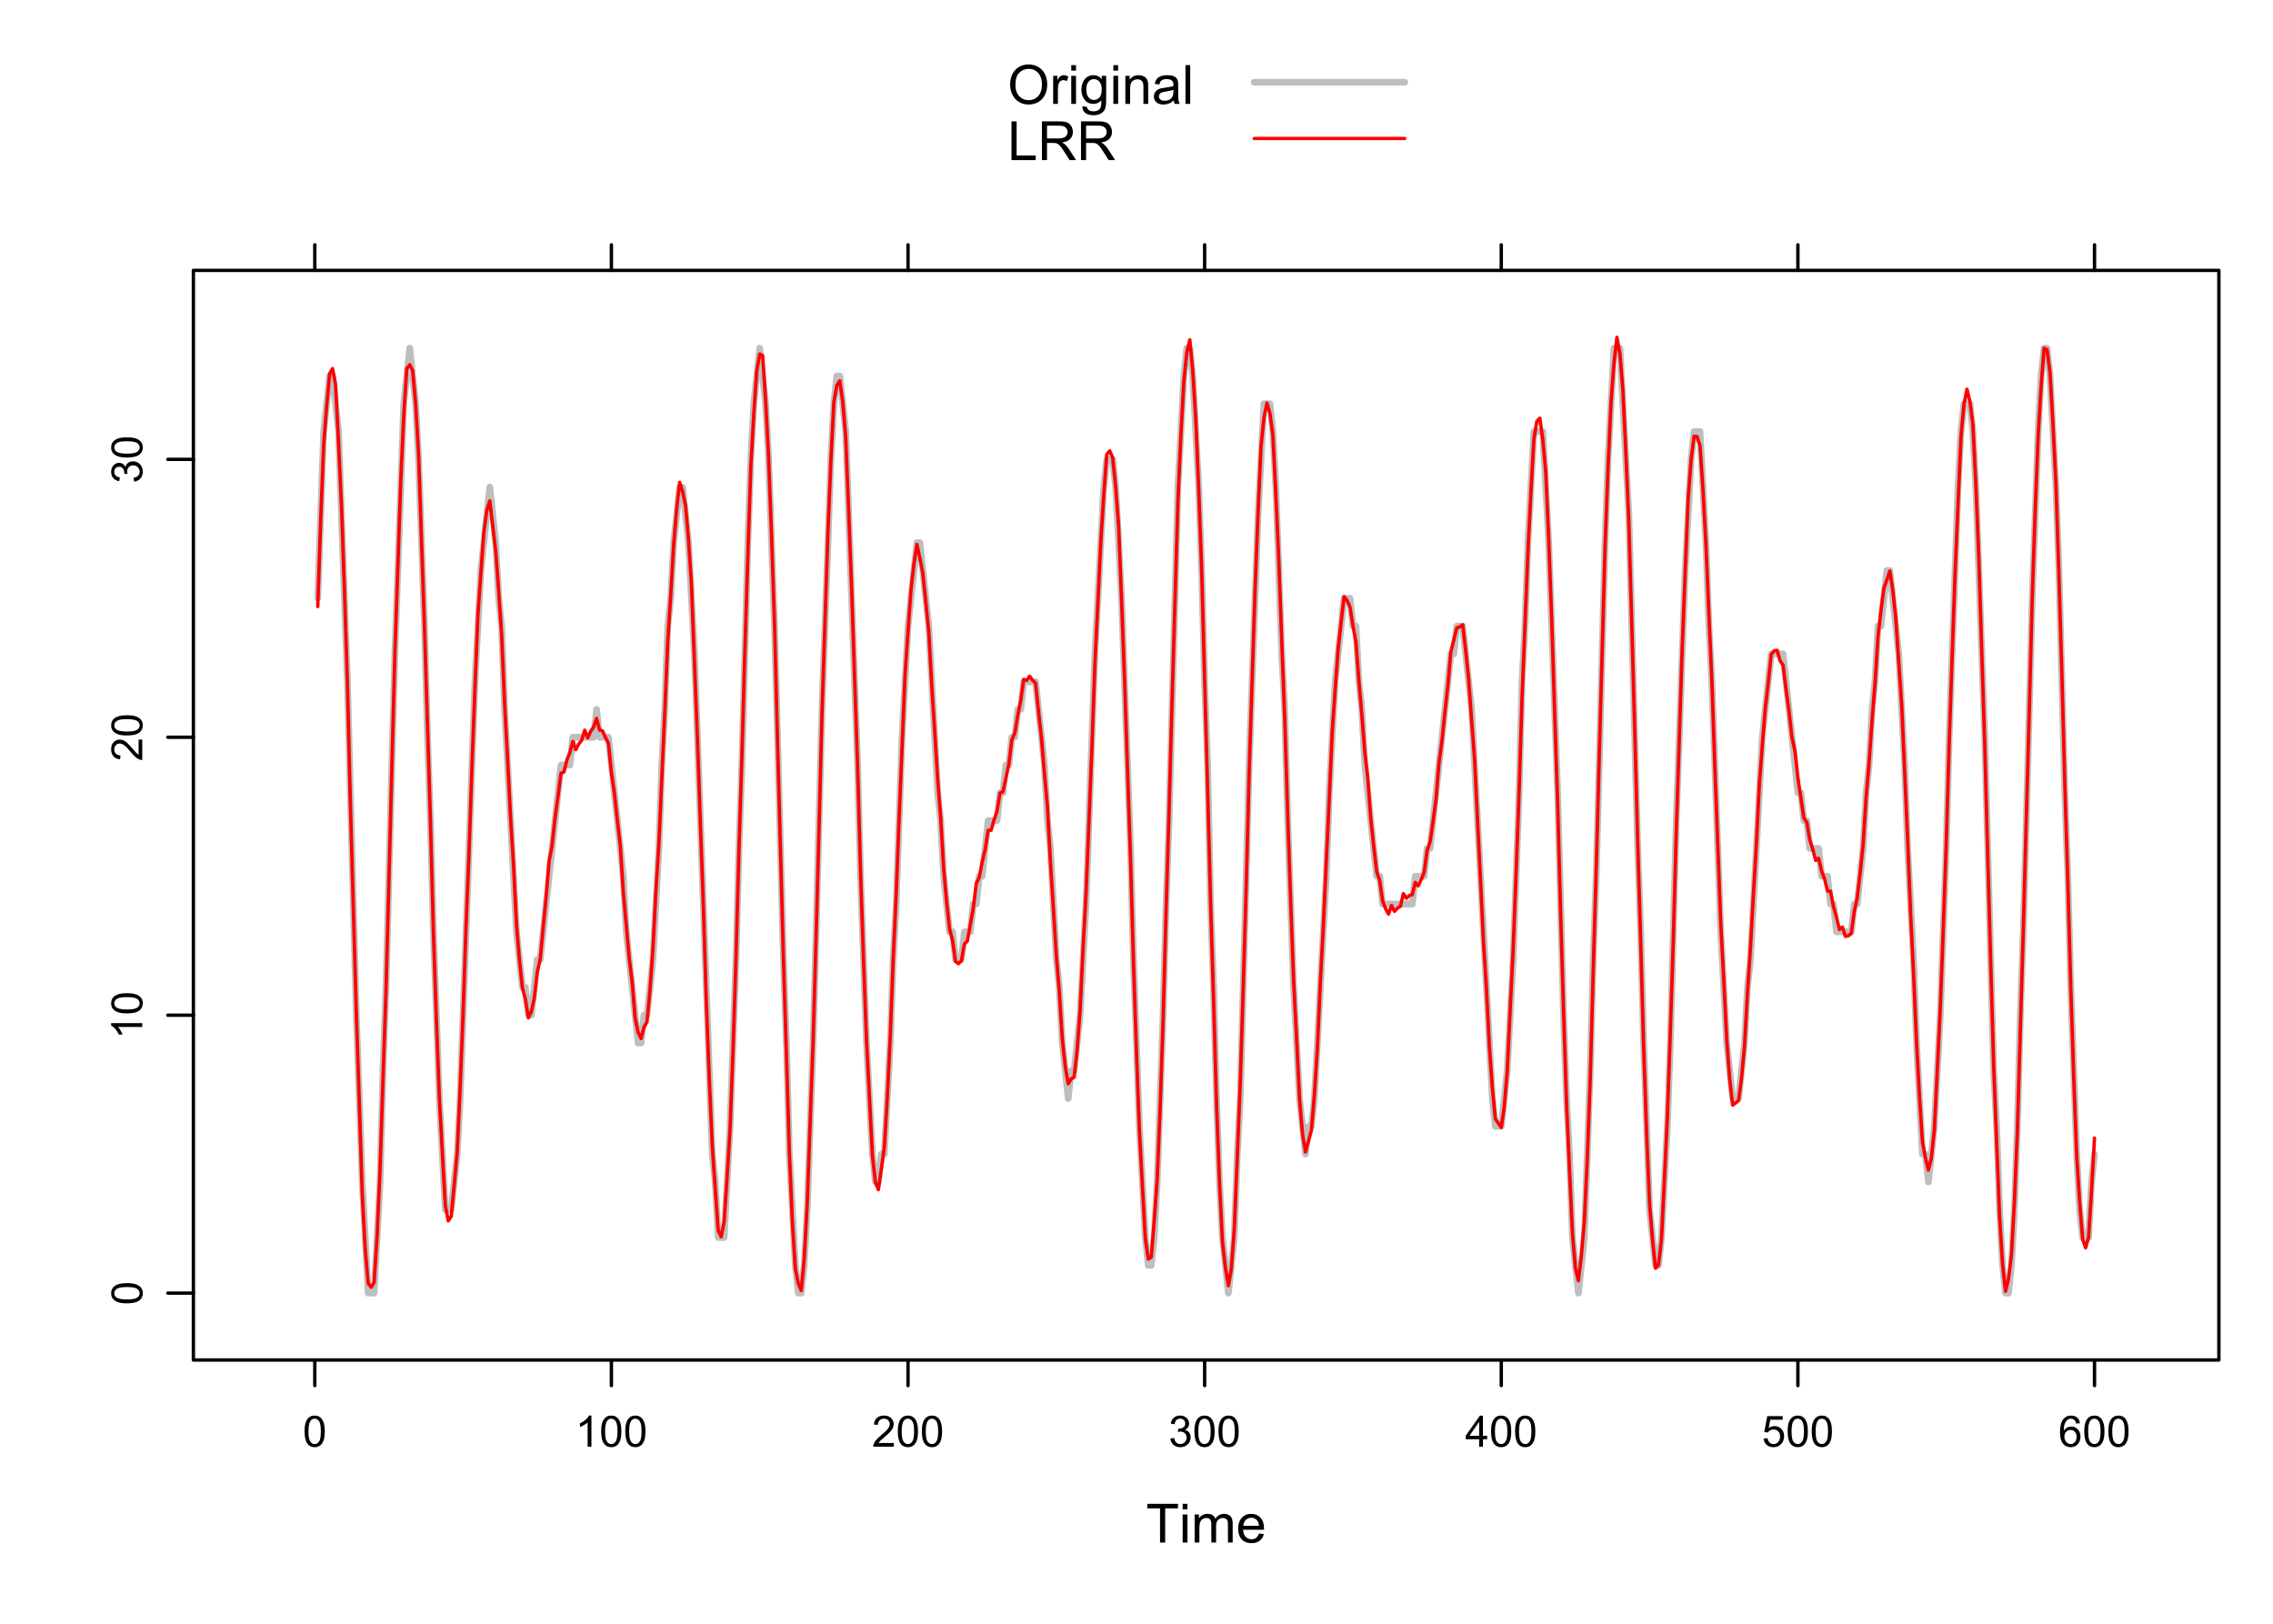<?xml version="1.0" encoding="UTF-8"?>
<svg xmlns="http://www.w3.org/2000/svg" xmlns:xlink="http://www.w3.org/1999/xlink" width="504" height="360" viewBox="0 0 504 360">
<defs>
<g>
<g id="glyph-0-0">
<path d="M 3.109 0 L 3.109 -7.578 L 0.281 -7.578 L 0.281 -8.59 L 7.09 -8.59 L 7.09 -7.578 L 4.25 -7.578 L 4.25 0 Z M 3.109 0 "/>
</g>
<g id="glyph-0-1">
<path d="M 0.797 -7.375 L 0.797 -8.59 L 1.852 -8.59 L 1.852 -7.375 L 0.797 -7.375 M 0.797 0 L 0.797 -6.223 L 1.852 -6.223 L 1.852 0 Z M 0.797 0 "/>
</g>
<g id="glyph-0-2">
<path d="M 0.789 0 L 0.789 -6.223 L 1.734 -6.223 L 1.734 -5.352 C 1.93 -5.656 2.188 -5.898 2.516 -6.086 C 2.836 -6.27 3.207 -6.363 3.621 -6.363 C 4.082 -6.363 4.461 -6.266 4.754 -6.078 C 5.051 -5.883 5.258 -5.617 5.379 -5.273 C 5.871 -6 6.512 -6.363 7.301 -6.363 C 7.918 -6.363 8.391 -6.191 8.727 -5.852 C 9.055 -5.508 9.223 -4.98 9.223 -4.273 L 9.223 0 L 8.172 0 L 8.172 -3.922 C 8.172 -4.34 8.141 -4.645 8.07 -4.832 C 8.004 -5.016 7.879 -5.164 7.699 -5.281 C 7.52 -5.391 7.309 -5.449 7.066 -5.449 C 6.629 -5.449 6.266 -5.305 5.977 -5.012 C 5.688 -4.723 5.543 -4.254 5.543 -3.617 L 5.543 0 L 4.488 0 L 4.488 -4.043 C 4.488 -4.512 4.402 -4.863 4.23 -5.098 C 4.059 -5.332 3.777 -5.449 3.387 -5.449 C 3.09 -5.449 2.816 -5.371 2.562 -5.215 C 2.312 -5.059 2.129 -4.828 2.016 -4.531 C 1.902 -4.227 1.844 -3.793 1.844 -3.227 L 1.844 0 Z M 0.789 0 "/>
</g>
<g id="glyph-0-3">
<path d="M 5.051 -2.004 L 6.141 -1.867 C 5.969 -1.23 5.648 -0.738 5.188 -0.387 C 4.719 -0.035 4.125 0.141 3.406 0.141 C 2.492 0.141 1.773 -0.141 1.238 -0.699 C 0.707 -1.262 0.438 -2.047 0.438 -3.059 C 0.438 -4.105 0.711 -4.918 1.25 -5.496 C 1.789 -6.074 2.484 -6.363 3.344 -6.363 C 4.18 -6.363 4.859 -6.078 5.383 -5.516 C 5.914 -4.945 6.176 -4.148 6.176 -3.125 C 6.176 -3.059 6.172 -2.965 6.172 -2.844 L 1.531 -2.844 C 1.566 -2.156 1.762 -1.633 2.109 -1.273 C 2.457 -0.906 2.891 -0.727 3.41 -0.727 C 3.797 -0.727 4.125 -0.828 4.398 -1.031 C 4.672 -1.234 4.891 -1.559 5.051 -2.004 M 1.586 -3.711 L 5.062 -3.711 C 5.016 -4.23 4.883 -4.625 4.664 -4.887 C 4.328 -5.293 3.891 -5.496 3.359 -5.496 C 2.871 -5.496 2.465 -5.332 2.137 -5.008 C 1.805 -4.684 1.625 -4.25 1.586 -3.711 Z M 1.586 -3.711 "/>
</g>
<g id="glyph-0-4">
<path d="M 0.578 -4.184 C 0.578 -5.609 0.961 -6.727 1.727 -7.531 C 2.492 -8.34 3.48 -8.742 4.695 -8.742 C 5.484 -8.742 6.199 -8.551 6.836 -8.172 C 7.473 -7.793 7.961 -7.266 8.293 -6.59 C 8.629 -5.91 8.797 -5.141 8.797 -4.281 C 8.797 -3.41 8.617 -2.633 8.266 -1.945 C 7.914 -1.258 7.418 -0.738 6.773 -0.383 C 6.129 -0.031 5.434 0.148 4.688 0.148 C 3.879 0.148 3.156 -0.051 2.52 -0.438 C 1.883 -0.828 1.398 -1.363 1.07 -2.039 C 0.742 -2.715 0.578 -3.43 0.578 -4.184 M 1.75 -4.164 C 1.75 -3.129 2.031 -2.316 2.586 -1.719 C 3.145 -1.125 3.84 -0.828 4.68 -0.828 C 5.539 -0.828 6.242 -1.125 6.793 -1.727 C 7.348 -2.328 7.625 -3.184 7.625 -4.289 C 7.625 -4.988 7.504 -5.598 7.27 -6.121 C 7.031 -6.641 6.688 -7.047 6.23 -7.332 C 5.777 -7.621 5.266 -7.766 4.699 -7.766 C 3.895 -7.766 3.203 -7.488 2.621 -6.934 C 2.043 -6.383 1.75 -5.457 1.75 -4.164 Z M 1.75 -4.164 "/>
</g>
<g id="glyph-0-5">
<path d="M 0.781 0 L 0.781 -6.223 L 1.727 -6.223 L 1.727 -5.281 C 1.969 -5.719 2.195 -6.012 2.398 -6.152 C 2.605 -6.293 2.828 -6.363 3.078 -6.363 C 3.43 -6.363 3.793 -6.25 4.16 -6.023 L 3.797 -5.047 C 3.539 -5.195 3.281 -5.273 3.023 -5.273 C 2.793 -5.273 2.586 -5.203 2.402 -5.066 C 2.219 -4.926 2.086 -4.734 2.008 -4.488 C 1.891 -4.113 1.836 -3.703 1.836 -3.258 L 1.836 0 Z M 0.781 0 "/>
</g>
<g id="glyph-0-6">
<path d="M 0.598 0.516 L 1.625 0.668 C 1.664 0.984 1.785 1.215 1.98 1.359 C 2.242 1.555 2.598 1.652 3.055 1.652 C 3.539 1.652 3.918 1.555 4.184 1.359 C 4.449 1.164 4.629 0.891 4.723 0.539 C 4.777 0.324 4.801 -0.129 4.797 -0.812 C 4.336 -0.273 3.762 0 3.078 0 C 2.219 0 1.559 -0.309 1.09 -0.926 C 0.621 -1.543 0.387 -2.281 0.387 -3.148 C 0.387 -3.738 0.492 -4.289 0.711 -4.789 C 0.922 -5.293 1.234 -5.68 1.645 -5.953 C 2.051 -6.227 2.531 -6.363 3.082 -6.363 C 3.816 -6.363 4.422 -6.066 4.898 -5.473 L 4.898 -6.223 L 5.871 -6.223 L 5.871 -0.844 C 5.871 0.125 5.773 0.812 5.574 1.215 C 5.379 1.621 5.066 1.938 4.637 2.172 C 4.211 2.406 3.684 2.523 3.059 2.523 C 2.316 2.523 1.719 2.359 1.258 2.023 C 0.805 1.691 0.582 1.188 0.598 0.516 M 1.469 -3.223 C 1.469 -2.406 1.633 -1.812 1.957 -1.438 C 2.281 -1.062 2.688 -0.875 3.176 -0.875 C 3.66 -0.875 4.066 -1.059 4.395 -1.434 C 4.723 -1.805 4.887 -2.391 4.887 -3.188 C 4.887 -3.949 4.719 -4.523 4.379 -4.91 C 4.043 -5.297 3.633 -5.492 3.156 -5.492 C 2.688 -5.492 2.289 -5.301 1.961 -4.918 C 1.633 -4.539 1.469 -3.973 1.469 -3.223 Z M 1.469 -3.223 "/>
</g>
<g id="glyph-0-7">
<path d="M 0.789 0 L 0.789 -6.223 L 1.742 -6.223 L 1.742 -5.336 C 2.195 -6.02 2.855 -6.363 3.719 -6.363 C 4.094 -6.363 4.441 -6.297 4.754 -6.16 C 5.07 -6.027 5.305 -5.848 5.461 -5.633 C 5.617 -5.41 5.727 -5.152 5.789 -4.852 C 5.828 -4.656 5.848 -4.312 5.848 -3.828 L 5.848 0 L 4.793 0 L 4.793 -3.785 C 4.793 -4.215 4.75 -4.535 4.672 -4.75 C 4.586 -4.961 4.441 -5.133 4.234 -5.258 C 4.023 -5.387 3.781 -5.449 3.5 -5.449 C 3.047 -5.449 2.66 -5.305 2.336 -5.023 C 2.008 -4.734 1.844 -4.195 1.844 -3.398 L 1.844 0 Z M 0.789 0 "/>
</g>
<g id="glyph-0-8">
<path d="M 4.852 -0.766 C 4.461 -0.434 4.086 -0.199 3.723 -0.062 C 3.363 0.07 2.973 0.141 2.562 0.141 C 1.875 0.141 1.352 -0.027 0.984 -0.359 C 0.617 -0.695 0.434 -1.121 0.434 -1.641 C 0.434 -1.945 0.504 -2.223 0.641 -2.477 C 0.781 -2.727 0.961 -2.93 1.188 -3.082 C 1.41 -3.234 1.664 -3.348 1.945 -3.43 C 2.152 -3.48 2.465 -3.535 2.883 -3.586 C 3.734 -3.688 4.359 -3.809 4.766 -3.949 C 4.766 -4.094 4.77 -4.184 4.77 -4.227 C 4.77 -4.652 4.672 -4.957 4.469 -5.133 C 4.203 -5.371 3.801 -5.492 3.27 -5.492 C 2.773 -5.492 2.406 -5.402 2.172 -5.23 C 1.934 -5.055 1.758 -4.746 1.648 -4.305 L 0.617 -4.445 C 0.707 -4.887 0.863 -5.246 1.078 -5.516 C 1.293 -5.789 1.602 -5.996 2.008 -6.145 C 2.414 -6.289 2.887 -6.363 3.422 -6.363 C 3.953 -6.363 4.383 -6.301 4.719 -6.176 C 5.047 -6.051 5.293 -5.895 5.449 -5.703 C 5.605 -5.516 5.715 -5.273 5.777 -4.984 C 5.812 -4.805 5.828 -4.484 5.828 -4.016 L 5.828 -2.609 C 5.828 -1.629 5.852 -1.008 5.898 -0.746 C 5.941 -0.488 6.031 -0.238 6.164 0 L 5.062 0 C 4.953 -0.219 4.883 -0.477 4.852 -0.766 M 4.766 -3.125 C 4.379 -2.965 3.805 -2.832 3.039 -2.727 C 2.605 -2.66 2.301 -2.59 2.121 -2.516 C 1.941 -2.434 1.801 -2.32 1.703 -2.172 C 1.605 -2.02 1.559 -1.852 1.559 -1.672 C 1.559 -1.387 1.664 -1.152 1.879 -0.969 C 2.09 -0.781 2.402 -0.684 2.812 -0.688 C 3.219 -0.684 3.578 -0.773 3.898 -0.953 C 4.211 -1.129 4.445 -1.371 4.594 -1.68 C 4.707 -1.918 4.762 -2.27 4.766 -2.734 Z M 4.766 -3.125 "/>
</g>
<g id="glyph-0-9">
<path d="M 0.766 0 L 0.766 -8.59 L 1.82 -8.59 L 1.82 0 Z M 0.766 0 "/>
</g>
<g id="glyph-0-10">
<path d="M 0.879 0 L 0.879 -8.59 L 2.016 -8.59 L 2.016 -1.016 L 6.246 -1.016 L 6.246 0 Z M 0.879 0 "/>
</g>
<g id="glyph-0-11">
<path d="M 0.945 0 L 0.945 -8.59 L 4.75 -8.59 C 5.516 -8.59 6.102 -8.512 6.5 -8.359 C 6.898 -8.203 7.215 -7.93 7.453 -7.539 C 7.691 -7.148 7.812 -6.719 7.812 -6.246 C 7.812 -5.637 7.613 -5.121 7.219 -4.703 C 6.824 -4.285 6.215 -4.02 5.391 -3.906 C 5.691 -3.762 5.918 -3.621 6.078 -3.48 C 6.406 -3.176 6.723 -2.793 7.02 -2.336 L 8.516 0 L 7.086 0 L 5.945 -1.789 C 5.613 -2.305 5.34 -2.695 5.125 -2.969 C 4.91 -3.242 4.719 -3.434 4.551 -3.547 C 4.379 -3.652 4.207 -3.73 4.031 -3.773 C 3.902 -3.801 3.691 -3.812 3.398 -3.812 L 2.078 -3.812 L 2.078 0 L 0.945 0 M 2.078 -4.797 L 4.523 -4.797 C 5.043 -4.797 5.449 -4.852 5.742 -4.961 C 6.035 -5.066 6.258 -5.238 6.41 -5.477 C 6.562 -5.711 6.641 -5.969 6.641 -6.246 C 6.641 -6.652 6.492 -6.984 6.195 -7.25 C 5.902 -7.508 5.434 -7.641 4.797 -7.641 L 2.078 -7.641 Z M 2.078 -4.797 "/>
</g>
<g id="glyph-1-0">
<path d="M -3.391 -0.398 C -4.203 -0.398 -4.855 -0.48 -5.352 -0.648 C -5.848 -0.816 -6.227 -1.066 -6.496 -1.395 C -6.766 -1.723 -6.898 -2.141 -6.898 -2.641 C -6.898 -3.008 -6.824 -3.332 -6.676 -3.609 C -6.527 -3.887 -6.316 -4.117 -6.035 -4.297 C -5.754 -4.48 -5.414 -4.621 -5.012 -4.727 C -4.613 -4.828 -4.07 -4.879 -3.391 -4.879 C -2.582 -4.879 -1.934 -4.797 -1.438 -4.633 C -0.941 -4.465 -0.559 -4.219 -0.289 -3.887 C -0.02 -3.559 0.117 -3.141 0.117 -2.641 C 0.117 -1.977 -0.121 -1.457 -0.594 -1.078 C -1.168 -0.625 -2.098 -0.398 -3.391 -0.398 M -3.391 -1.266 C -2.262 -1.266 -1.512 -1.398 -1.137 -1.66 C -0.762 -1.926 -0.578 -2.25 -0.578 -2.641 C -0.578 -3.027 -0.766 -3.352 -1.141 -3.617 C -1.516 -3.879 -2.266 -4.012 -3.391 -4.012 C -4.52 -4.012 -5.273 -3.879 -5.645 -3.617 C -6.016 -3.352 -6.203 -3.023 -6.203 -2.629 C -6.203 -2.242 -6.039 -1.934 -5.711 -1.703 C -5.289 -1.41 -4.516 -1.266 -3.391 -1.266 Z M -3.391 -1.266 "/>
</g>
<g id="glyph-1-1">
<path d="M 0 -3.578 L 0 -2.734 L -5.375 -2.734 C -5.184 -2.531 -4.988 -2.262 -4.797 -1.934 C -4.602 -1.605 -4.457 -1.309 -4.359 -1.047 L -5.176 -1.047 C -5.398 -1.516 -5.664 -1.93 -5.98 -2.281 C -6.297 -2.637 -6.602 -2.887 -6.898 -3.031 L -6.898 -3.578 Z M 0 -3.578 "/>
</g>
<g id="glyph-1-2">
<path d="M -0.812 -4.832 L 0 -4.832 L 0 -0.289 C -0.203 -0.285 -0.398 -0.316 -0.586 -0.391 C -0.895 -0.504 -1.199 -0.691 -1.5 -0.945 C -1.801 -1.199 -2.148 -1.566 -2.539 -2.047 C -3.152 -2.797 -3.637 -3.301 -3.996 -3.562 C -4.355 -3.824 -4.691 -3.957 -5.012 -3.957 C -5.344 -3.957 -5.629 -3.836 -5.855 -3.598 C -6.086 -3.359 -6.203 -3.047 -6.203 -2.664 C -6.203 -2.258 -6.078 -1.93 -5.836 -1.688 C -5.594 -1.445 -5.254 -1.32 -4.824 -1.316 L -4.914 -0.449 C -5.559 -0.508 -6.051 -0.734 -6.391 -1.121 C -6.73 -1.508 -6.898 -2.027 -6.898 -2.68 C -6.898 -3.34 -6.719 -3.863 -6.352 -4.246 C -5.984 -4.633 -5.531 -4.824 -4.992 -4.824 C -4.719 -4.824 -4.445 -4.766 -4.18 -4.656 C -3.914 -4.543 -3.637 -4.355 -3.344 -4.094 C -3.047 -3.832 -2.645 -3.398 -2.133 -2.793 C -1.707 -2.289 -1.418 -1.961 -1.27 -1.82 C -1.117 -1.676 -0.965 -1.555 -0.812 -1.461 Z M -0.812 -4.832 "/>
</g>
<g id="glyph-1-3">
<path d="M -1.812 -0.402 L -1.926 -1.246 C -1.449 -1.344 -1.105 -1.508 -0.895 -1.742 C -0.684 -1.973 -0.578 -2.258 -0.578 -2.594 C -0.578 -2.988 -0.715 -3.324 -0.988 -3.598 C -1.266 -3.871 -1.605 -4.008 -2.012 -4.008 C -2.398 -4.008 -2.719 -3.883 -2.969 -3.629 C -3.223 -3.375 -3.348 -3.055 -3.348 -2.664 C -3.348 -2.504 -3.316 -2.305 -3.254 -2.066 L -3.992 -2.16 C -3.988 -2.219 -3.984 -2.262 -3.984 -2.297 C -3.984 -2.656 -4.078 -2.98 -4.266 -3.266 C -4.453 -3.555 -4.742 -3.699 -5.133 -3.699 C -5.441 -3.699 -5.699 -3.594 -5.902 -3.383 C -6.105 -3.176 -6.207 -2.906 -6.207 -2.574 C -6.207 -2.246 -6.102 -1.973 -5.898 -1.754 C -5.691 -1.535 -5.383 -1.395 -4.969 -1.332 L -5.117 -0.488 C -5.684 -0.59 -6.121 -0.824 -6.434 -1.191 C -6.746 -1.555 -6.898 -2.012 -6.898 -2.555 C -6.898 -2.93 -6.82 -3.273 -6.66 -3.59 C -6.496 -3.906 -6.277 -4.148 -6 -4.316 C -5.723 -4.48 -5.426 -4.566 -5.113 -4.566 C -4.816 -4.566 -4.547 -4.484 -4.305 -4.328 C -4.059 -4.168 -3.867 -3.93 -3.723 -3.617 C -3.629 -4.023 -3.434 -4.34 -3.137 -4.566 C -2.844 -4.789 -2.473 -4.902 -2.031 -4.902 C -1.43 -4.902 -0.922 -4.684 -0.504 -4.246 C -0.086 -3.809 0.121 -3.258 0.121 -2.586 C 0.121 -1.984 -0.059 -1.484 -0.418 -1.086 C -0.777 -0.688 -1.242 -0.461 -1.812 -0.402 Z M -1.812 -0.402 "/>
</g>
<g id="glyph-2-0">
<path d="M 0.398 -3.391 C 0.398 -4.203 0.48 -4.855 0.648 -5.352 C 0.816 -5.848 1.066 -6.227 1.395 -6.496 C 1.723 -6.766 2.141 -6.898 2.641 -6.898 C 3.008 -6.898 3.332 -6.824 3.609 -6.676 C 3.887 -6.527 4.117 -6.316 4.297 -6.035 C 4.48 -5.754 4.621 -5.414 4.727 -5.012 C 4.828 -4.613 4.879 -4.07 4.879 -3.391 C 4.879 -2.582 4.797 -1.934 4.633 -1.438 C 4.465 -0.941 4.219 -0.559 3.887 -0.289 C 3.559 -0.02 3.141 0.117 2.641 0.117 C 1.977 0.117 1.457 -0.121 1.078 -0.594 C 0.625 -1.168 0.398 -2.098 0.398 -3.391 M 1.266 -3.391 C 1.266 -2.262 1.398 -1.512 1.66 -1.137 C 1.926 -0.762 2.25 -0.578 2.641 -0.578 C 3.027 -0.578 3.352 -0.766 3.617 -1.141 C 3.879 -1.516 4.012 -2.266 4.012 -3.391 C 4.012 -4.52 3.879 -5.273 3.617 -5.645 C 3.352 -6.016 3.023 -6.203 2.629 -6.203 C 2.242 -6.203 1.934 -6.039 1.703 -5.711 C 1.41 -5.289 1.266 -4.516 1.266 -3.391 Z M 1.266 -3.391 "/>
</g>
<g id="glyph-2-1">
<path d="M 3.578 0 L 2.734 0 L 2.734 -5.375 C 2.531 -5.184 2.262 -4.988 1.934 -4.797 C 1.605 -4.602 1.309 -4.457 1.047 -4.359 L 1.047 -5.176 C 1.516 -5.398 1.93 -5.664 2.281 -5.98 C 2.637 -6.297 2.887 -6.602 3.031 -6.898 L 3.578 -6.898 Z M 3.578 0 "/>
</g>
<g id="glyph-2-2">
<path d="M 4.832 -0.812 L 4.832 0 L 0.289 0 C 0.285 -0.203 0.316 -0.398 0.391 -0.586 C 0.504 -0.895 0.691 -1.199 0.945 -1.5 C 1.199 -1.801 1.566 -2.148 2.047 -2.539 C 2.797 -3.152 3.301 -3.637 3.562 -3.996 C 3.824 -4.355 3.957 -4.691 3.957 -5.012 C 3.957 -5.344 3.836 -5.629 3.598 -5.855 C 3.359 -6.086 3.047 -6.203 2.664 -6.203 C 2.258 -6.203 1.93 -6.078 1.688 -5.836 C 1.445 -5.594 1.32 -5.254 1.316 -4.824 L 0.449 -4.914 C 0.508 -5.559 0.734 -6.051 1.121 -6.391 C 1.508 -6.73 2.027 -6.898 2.68 -6.898 C 3.34 -6.898 3.863 -6.719 4.246 -6.352 C 4.633 -5.984 4.824 -5.531 4.824 -4.992 C 4.824 -4.719 4.766 -4.445 4.656 -4.18 C 4.543 -3.914 4.355 -3.637 4.094 -3.344 C 3.832 -3.047 3.398 -2.645 2.793 -2.133 C 2.289 -1.707 1.961 -1.418 1.82 -1.27 C 1.676 -1.117 1.555 -0.965 1.461 -0.812 Z M 4.832 -0.812 "/>
</g>
<g id="glyph-2-3">
<path d="M 0.402 -1.812 L 1.246 -1.926 C 1.344 -1.449 1.508 -1.105 1.742 -0.895 C 1.973 -0.684 2.258 -0.578 2.594 -0.578 C 2.988 -0.578 3.324 -0.715 3.598 -0.988 C 3.871 -1.266 4.008 -1.605 4.008 -2.012 C 4.008 -2.398 3.883 -2.719 3.629 -2.969 C 3.375 -3.223 3.055 -3.348 2.664 -3.348 C 2.504 -3.348 2.305 -3.316 2.066 -3.254 L 2.16 -3.992 C 2.219 -3.988 2.262 -3.984 2.297 -3.984 C 2.656 -3.984 2.98 -4.078 3.266 -4.266 C 3.555 -4.453 3.699 -4.742 3.699 -5.133 C 3.699 -5.441 3.594 -5.699 3.383 -5.902 C 3.176 -6.105 2.906 -6.207 2.574 -6.207 C 2.246 -6.207 1.973 -6.102 1.754 -5.898 C 1.535 -5.691 1.395 -5.383 1.332 -4.969 L 0.488 -5.117 C 0.59 -5.684 0.824 -6.121 1.191 -6.434 C 1.555 -6.746 2.012 -6.898 2.555 -6.898 C 2.93 -6.898 3.273 -6.82 3.59 -6.66 C 3.906 -6.496 4.148 -6.277 4.316 -6 C 4.48 -5.723 4.566 -5.426 4.566 -5.113 C 4.566 -4.816 4.484 -4.547 4.328 -4.305 C 4.168 -4.059 3.93 -3.867 3.617 -3.723 C 4.023 -3.629 4.34 -3.434 4.566 -3.137 C 4.789 -2.844 4.902 -2.473 4.902 -2.031 C 4.902 -1.43 4.684 -0.922 4.246 -0.504 C 3.809 -0.086 3.258 0.121 2.586 0.121 C 1.984 0.121 1.484 -0.059 1.086 -0.418 C 0.688 -0.777 0.461 -1.242 0.402 -1.812 Z M 0.402 -1.812 "/>
</g>
<g id="glyph-2-4">
<path d="M 3.102 0 L 3.102 -1.645 L 0.121 -1.645 L 0.121 -2.418 L 3.258 -6.871 L 3.945 -6.871 L 3.945 -2.418 L 4.875 -2.418 L 4.875 -1.645 L 3.945 -1.645 L 3.945 0 L 3.102 0 M 3.102 -2.418 L 3.102 -5.516 L 0.953 -2.418 Z M 3.102 -2.418 "/>
</g>
<g id="glyph-2-5">
<path d="M 0.398 -1.801 L 1.285 -1.875 C 1.352 -1.445 1.504 -1.121 1.742 -0.902 C 1.98 -0.684 2.27 -0.578 2.605 -0.578 C 3.012 -0.578 3.355 -0.73 3.637 -1.035 C 3.918 -1.344 4.059 -1.75 4.059 -2.254 C 4.059 -2.734 3.926 -3.117 3.652 -3.395 C 3.383 -3.672 3.031 -3.812 2.594 -3.812 C 2.32 -3.812 2.074 -3.75 1.855 -3.625 C 1.637 -3.504 1.465 -3.344 1.34 -3.145 L 0.547 -3.25 L 1.215 -6.777 L 4.633 -6.777 L 4.633 -5.973 L 1.891 -5.973 L 1.52 -4.125 C 1.93 -4.414 2.363 -4.555 2.816 -4.555 C 3.418 -4.555 3.922 -4.348 4.336 -3.934 C 4.75 -3.516 4.953 -2.984 4.953 -2.328 C 4.953 -1.707 4.773 -1.172 4.41 -0.719 C 3.969 -0.16 3.367 0.117 2.605 0.117 C 1.98 0.117 1.473 -0.059 1.074 -0.406 C 0.68 -0.758 0.453 -1.223 0.398 -1.801 Z M 0.398 -1.801 "/>
</g>
<g id="glyph-2-6">
<path d="M 4.777 -5.188 L 3.938 -5.125 C 3.863 -5.453 3.758 -5.695 3.617 -5.844 C 3.391 -6.086 3.109 -6.207 2.773 -6.207 C 2.508 -6.207 2.27 -6.133 2.066 -5.98 C 1.801 -5.789 1.594 -5.504 1.438 -5.133 C 1.285 -4.762 1.207 -4.23 1.199 -3.543 C 1.402 -3.852 1.652 -4.082 1.945 -4.234 C 2.238 -4.383 2.547 -4.457 2.867 -4.457 C 3.43 -4.457 3.91 -4.25 4.305 -3.836 C 4.699 -3.422 4.898 -2.887 4.898 -2.23 C 4.898 -1.801 4.805 -1.398 4.621 -1.027 C 4.434 -0.66 4.18 -0.375 3.852 -0.18 C 3.527 0.02 3.16 0.117 2.746 0.117 C 2.043 0.117 1.469 -0.141 1.027 -0.66 C 0.582 -1.176 0.359 -2.027 0.359 -3.215 C 0.359 -4.543 0.605 -5.508 1.098 -6.113 C 1.523 -6.637 2.102 -6.898 2.828 -6.898 C 3.367 -6.898 3.809 -6.75 4.156 -6.445 C 4.5 -6.141 4.707 -5.723 4.777 -5.188 M 1.332 -2.227 C 1.332 -1.938 1.395 -1.656 1.516 -1.391 C 1.641 -1.125 1.812 -0.926 2.035 -0.785 C 2.258 -0.645 2.488 -0.578 2.734 -0.578 C 3.09 -0.578 3.395 -0.719 3.652 -1.008 C 3.906 -1.297 4.035 -1.688 4.035 -2.18 C 4.035 -2.656 3.91 -3.027 3.656 -3.301 C 3.402 -3.574 3.086 -3.711 2.699 -3.711 C 2.32 -3.711 1.996 -3.574 1.73 -3.301 C 1.465 -3.027 1.332 -2.672 1.332 -2.227 Z M 1.332 -2.227 "/>
</g>
</g>
</defs>
<rect x="-50.4" y="-36" width="604.8" height="432" fill="rgb(100%, 100%, 100%)" fill-opacity="1"/>
<g fill="rgb(0%, 0%, 0%)" fill-opacity="1">
<use xlink:href="#glyph-0-0" x="254.109" y="342"/>
<use xlink:href="#glyph-0-1" x="261.439" y="342"/>
<use xlink:href="#glyph-0-2" x="264.105" y="342"/>
<use xlink:href="#glyph-0-3" x="274.102" y="342"/>
</g>
<path fill="none" stroke-width="0.75" stroke-linecap="round" stroke-linejoin="round" stroke="rgb(0%, 0%, 0%)" stroke-opacity="1" stroke-miterlimit="10" d="M 69.801 59.949 L 69.801 54.277 "/>
<path fill="none" stroke-width="0.75" stroke-linecap="round" stroke-linejoin="round" stroke="rgb(0%, 0%, 0%)" stroke-opacity="1" stroke-miterlimit="10" d="M 135.57 59.949 L 135.57 54.277 "/>
<path fill="none" stroke-width="0.75" stroke-linecap="round" stroke-linejoin="round" stroke="rgb(0%, 0%, 0%)" stroke-opacity="1" stroke-miterlimit="10" d="M 201.34 59.949 L 201.34 54.277 "/>
<path fill="none" stroke-width="0.75" stroke-linecap="round" stroke-linejoin="round" stroke="rgb(0%, 0%, 0%)" stroke-opacity="1" stroke-miterlimit="10" d="M 267.109 59.949 L 267.109 54.277 "/>
<path fill="none" stroke-width="0.75" stroke-linecap="round" stroke-linejoin="round" stroke="rgb(0%, 0%, 0%)" stroke-opacity="1" stroke-miterlimit="10" d="M 332.883 59.949 L 332.883 54.277 "/>
<path fill="none" stroke-width="0.75" stroke-linecap="round" stroke-linejoin="round" stroke="rgb(0%, 0%, 0%)" stroke-opacity="1" stroke-miterlimit="10" d="M 398.652 59.949 L 398.652 54.277 "/>
<path fill="none" stroke-width="0.75" stroke-linecap="round" stroke-linejoin="round" stroke="rgb(0%, 0%, 0%)" stroke-opacity="1" stroke-miterlimit="10" d="M 464.422 59.949 L 464.422 54.277 "/>
<path fill="none" stroke-width="0.75" stroke-linecap="round" stroke-linejoin="round" stroke="rgb(0%, 0%, 0%)" stroke-opacity="1" stroke-miterlimit="10" d="M 42.879 286.695 L 37.211 286.695 "/>
<path fill="none" stroke-width="0.75" stroke-linecap="round" stroke-linejoin="round" stroke="rgb(0%, 0%, 0%)" stroke-opacity="1" stroke-miterlimit="10" d="M 42.879 225.078 L 37.211 225.078 "/>
<path fill="none" stroke-width="0.75" stroke-linecap="round" stroke-linejoin="round" stroke="rgb(0%, 0%, 0%)" stroke-opacity="1" stroke-miterlimit="10" d="M 42.879 163.457 L 37.211 163.457 "/>
<path fill="none" stroke-width="0.75" stroke-linecap="round" stroke-linejoin="round" stroke="rgb(0%, 0%, 0%)" stroke-opacity="1" stroke-miterlimit="10" d="M 42.879 101.84 L 37.211 101.84 "/>
<g fill="rgb(0%, 0%, 0%)" fill-opacity="1">
<use xlink:href="#glyph-1-0" x="31.543" y="289.363"/>
</g>
<g fill="rgb(0%, 0%, 0%)" fill-opacity="1">
<use xlink:href="#glyph-1-1" x="31.543" y="230.418"/>
<use xlink:href="#glyph-1-0" x="31.543" y="225.079"/>
</g>
<g fill="rgb(0%, 0%, 0%)" fill-opacity="1">
<use xlink:href="#glyph-1-2" x="31.543" y="168.797"/>
<use xlink:href="#glyph-1-0" x="31.543" y="163.458"/>
</g>
<g fill="rgb(0%, 0%, 0%)" fill-opacity="1">
<use xlink:href="#glyph-1-3" x="31.543" y="107.18"/>
<use xlink:href="#glyph-1-0" x="31.543" y="101.841"/>
</g>
<path fill="none" stroke-width="0.75" stroke-linecap="round" stroke-linejoin="round" stroke="rgb(0%, 0%, 0%)" stroke-opacity="1" stroke-miterlimit="10" d="M 69.801 301.531 L 69.801 307.199 "/>
<path fill="none" stroke-width="0.75" stroke-linecap="round" stroke-linejoin="round" stroke="rgb(0%, 0%, 0%)" stroke-opacity="1" stroke-miterlimit="10" d="M 135.57 301.531 L 135.57 307.199 "/>
<path fill="none" stroke-width="0.75" stroke-linecap="round" stroke-linejoin="round" stroke="rgb(0%, 0%, 0%)" stroke-opacity="1" stroke-miterlimit="10" d="M 201.34 301.531 L 201.34 307.199 "/>
<path fill="none" stroke-width="0.75" stroke-linecap="round" stroke-linejoin="round" stroke="rgb(0%, 0%, 0%)" stroke-opacity="1" stroke-miterlimit="10" d="M 267.109 301.531 L 267.109 307.199 "/>
<path fill="none" stroke-width="0.75" stroke-linecap="round" stroke-linejoin="round" stroke="rgb(0%, 0%, 0%)" stroke-opacity="1" stroke-miterlimit="10" d="M 332.883 301.531 L 332.883 307.199 "/>
<path fill="none" stroke-width="0.75" stroke-linecap="round" stroke-linejoin="round" stroke="rgb(0%, 0%, 0%)" stroke-opacity="1" stroke-miterlimit="10" d="M 398.652 301.531 L 398.652 307.199 "/>
<path fill="none" stroke-width="0.75" stroke-linecap="round" stroke-linejoin="round" stroke="rgb(0%, 0%, 0%)" stroke-opacity="1" stroke-miterlimit="10" d="M 464.422 301.531 L 464.422 307.199 "/>
<g fill="rgb(0%, 0%, 0%)" fill-opacity="1">
<use xlink:href="#glyph-2-0" x="67.133" y="320.742"/>
</g>
<g fill="rgb(0%, 0%, 0%)" fill-opacity="1">
<use xlink:href="#glyph-2-1" x="127.562" y="320.742"/>
<use xlink:href="#glyph-2-0" x="132.902" y="320.742"/>
<use xlink:href="#glyph-2-0" x="138.241" y="320.742"/>
</g>
<g fill="rgb(0%, 0%, 0%)" fill-opacity="1">
<use xlink:href="#glyph-2-2" x="193.332" y="320.742"/>
<use xlink:href="#glyph-2-0" x="198.671" y="320.742"/>
<use xlink:href="#glyph-2-0" x="204.01" y="320.742"/>
</g>
<g fill="rgb(0%, 0%, 0%)" fill-opacity="1">
<use xlink:href="#glyph-2-3" x="259.102" y="320.742"/>
<use xlink:href="#glyph-2-0" x="264.441" y="320.742"/>
<use xlink:href="#glyph-2-0" x="269.78" y="320.742"/>
</g>
<g fill="rgb(0%, 0%, 0%)" fill-opacity="1">
<use xlink:href="#glyph-2-4" x="324.875" y="320.742"/>
<use xlink:href="#glyph-2-0" x="330.214" y="320.742"/>
<use xlink:href="#glyph-2-0" x="335.553" y="320.742"/>
</g>
<g fill="rgb(0%, 0%, 0%)" fill-opacity="1">
<use xlink:href="#glyph-2-5" x="390.645" y="320.742"/>
<use xlink:href="#glyph-2-0" x="395.984" y="320.742"/>
<use xlink:href="#glyph-2-0" x="401.323" y="320.742"/>
</g>
<g fill="rgb(0%, 0%, 0%)" fill-opacity="1">
<use xlink:href="#glyph-2-6" x="456.414" y="320.742"/>
<use xlink:href="#glyph-2-0" x="461.753" y="320.742"/>
<use xlink:href="#glyph-2-0" x="467.092" y="320.742"/>
</g>
<path fill="none" stroke-width="1.5" stroke-linecap="round" stroke-linejoin="round" stroke="rgb(74.51%, 74.51%, 74.51%)" stroke-opacity="1" stroke-miterlimit="10" d="M 70.457 132.648 L 71.113 114.164 L 71.773 95.68 L 72.43 89.516 L 73.09 83.355 L 73.746 83.355 L 74.402 89.516 L 75.062 95.68 L 76.375 132.648 L 77.035 151.137 L 77.691 175.781 L 78.352 200.43 L 79.008 225.078 L 79.664 243.562 L 80.324 262.051 L 80.98 274.371 L 81.637 286.695 L 82.953 286.695 L 83.613 274.371 L 84.27 262.051 L 84.926 237.402 L 85.586 218.914 L 86.242 194.27 L 86.898 169.621 L 87.559 144.973 L 88.215 126.488 L 88.871 108 L 89.531 89.516 L 90.188 83.355 L 90.848 77.191 L 91.504 83.355 L 92.16 89.516 L 92.82 101.84 L 93.477 120.324 L 94.133 138.812 L 94.793 163.457 L 95.449 181.945 L 96.109 206.594 L 97.422 243.562 L 98.082 255.887 L 98.738 268.211 L 100.055 268.211 L 100.711 262.051 L 101.371 255.887 L 102.027 243.562 L 102.684 225.078 L 103.344 206.594 L 104 188.105 L 104.656 169.621 L 105.316 151.137 L 105.973 138.812 L 106.633 126.488 L 107.289 120.324 L 107.945 114.164 L 108.605 108 L 109.262 114.164 L 109.918 120.324 L 110.578 132.648 L 111.234 138.812 L 111.895 157.297 L 113.207 181.945 L 113.867 194.27 L 114.523 206.594 L 115.18 212.754 L 115.84 218.914 L 116.496 218.914 L 117.156 225.078 L 117.812 225.078 L 118.469 218.914 L 119.129 212.754 L 119.785 212.754 L 120.441 206.594 L 121.102 200.43 L 121.758 194.27 L 122.414 188.105 L 123.074 181.945 L 123.73 175.781 L 124.391 169.621 L 126.363 169.621 L 127.02 163.457 L 131.625 163.457 L 132.281 157.297 L 132.938 163.457 L 134.914 163.457 L 135.57 169.621 L 136.227 175.781 L 136.887 181.945 L 137.543 188.105 L 138.199 194.27 L 138.859 206.594 L 139.516 212.754 L 140.176 218.914 L 140.832 225.078 L 141.488 231.238 L 142.148 231.238 L 142.805 225.078 L 143.461 225.078 L 144.121 218.914 L 144.777 212.754 L 145.438 200.43 L 146.094 188.105 L 146.75 169.621 L 147.41 157.297 L 148.066 138.812 L 148.723 132.648 L 149.383 120.324 L 150.039 114.164 L 150.699 108 L 151.355 108 L 152.012 114.164 L 152.672 120.324 L 153.984 144.973 L 154.645 163.457 L 155.301 181.945 L 155.957 200.43 L 156.617 218.914 L 157.273 237.402 L 157.934 255.887 L 158.59 262.051 L 159.246 274.371 L 160.562 274.371 L 161.219 262.051 L 161.879 249.727 L 162.535 231.238 L 163.195 212.754 L 163.852 188.105 L 164.508 169.621 L 165.168 144.973 L 165.824 120.324 L 166.48 101.84 L 167.141 89.516 L 167.797 83.355 L 168.457 77.191 L 169.113 83.355 L 169.77 89.516 L 170.43 101.84 L 171.086 120.324 L 171.742 138.812 L 172.402 163.457 L 173.059 188.105 L 173.719 212.754 L 174.375 231.238 L 175.031 255.887 L 175.691 268.211 L 176.348 280.535 L 177.004 286.695 L 177.664 286.695 L 178.32 280.535 L 178.98 268.211 L 179.637 249.727 L 180.293 231.238 L 180.953 206.594 L 182.266 157.297 L 182.926 138.812 L 183.582 120.324 L 184.238 101.84 L 184.898 89.516 L 185.555 83.355 L 186.215 83.355 L 186.871 89.516 L 187.527 95.68 L 188.188 114.164 L 188.844 132.648 L 189.5 151.137 L 190.16 169.621 L 190.816 194.27 L 191.477 212.754 L 192.133 231.238 L 192.789 243.562 L 193.449 255.887 L 194.105 262.051 L 194.762 262.051 L 195.422 255.887 L 196.078 255.887 L 196.738 243.562 L 197.395 231.238 L 198.051 212.754 L 198.711 200.43 L 199.367 181.945 L 200.023 163.457 L 200.684 151.137 L 201.34 138.812 L 202 132.648 L 202.656 126.488 L 203.312 120.324 L 203.973 120.324 L 204.629 126.488 L 205.285 132.648 L 205.945 138.812 L 206.602 151.137 L 207.262 163.457 L 207.918 175.781 L 208.574 181.945 L 209.234 194.27 L 209.891 200.43 L 210.547 206.594 L 211.207 206.594 L 211.863 212.754 L 213.18 212.754 L 213.836 206.594 L 215.152 206.594 L 215.809 200.43 L 216.469 200.43 L 217.125 194.27 L 217.781 194.27 L 218.441 188.105 L 219.098 181.945 L 221.07 181.945 L 221.73 175.781 L 222.387 175.781 L 223.043 169.621 L 223.703 169.621 L 224.359 163.457 L 225.02 163.457 L 225.676 157.297 L 226.332 157.297 L 226.992 151.137 L 229.621 151.137 L 230.281 157.297 L 230.938 163.457 L 231.594 169.621 L 232.254 181.945 L 232.91 188.105 L 233.566 200.43 L 234.227 212.754 L 234.883 218.914 L 235.543 231.238 L 236.199 237.402 L 236.855 243.562 L 237.516 237.402 L 238.172 237.402 L 238.828 231.238 L 239.488 225.078 L 240.145 212.754 L 240.805 200.43 L 241.461 181.945 L 242.117 163.457 L 242.777 144.973 L 244.09 120.324 L 244.75 108 L 245.406 101.84 L 246.723 101.84 L 247.379 108 L 248.039 120.324 L 248.695 132.648 L 249.352 151.137 L 250.012 169.621 L 250.668 188.105 L 251.324 212.754 L 251.984 231.238 L 252.641 249.727 L 253.301 262.051 L 253.957 274.371 L 254.613 280.535 L 255.273 280.535 L 255.93 274.371 L 256.586 262.051 L 257.246 243.562 L 257.902 225.078 L 258.562 200.43 L 259.219 181.945 L 259.875 157.297 L 260.535 132.648 L 261.191 108 L 261.848 95.68 L 262.508 83.355 L 263.164 77.191 L 263.824 77.191 L 264.48 83.355 L 265.137 95.68 L 265.797 108 L 266.453 126.488 L 267.109 151.137 L 267.77 169.621 L 268.426 200.43 L 269.086 218.914 L 269.742 243.562 L 270.398 262.051 L 271.059 274.371 L 271.715 280.535 L 272.371 286.695 L 273.031 280.535 L 273.688 274.371 L 274.348 255.887 L 275.004 243.562 L 275.66 218.914 L 276.32 194.27 L 276.977 169.621 L 277.633 151.137 L 278.293 132.648 L 278.949 114.164 L 279.605 101.84 L 280.266 89.516 L 281.582 89.516 L 282.238 95.68 L 282.895 108 L 283.555 126.488 L 284.211 144.973 L 284.867 157.297 L 285.527 181.945 L 286.184 200.43 L 286.844 218.914 L 288.156 243.562 L 288.816 249.727 L 289.473 255.887 L 290.129 249.727 L 290.789 249.727 L 291.445 243.562 L 292.105 231.238 L 292.762 218.914 L 293.418 206.594 L 294.078 194.27 L 294.734 175.781 L 295.391 163.457 L 296.051 151.137 L 296.707 144.973 L 297.367 138.812 L 298.023 132.648 L 299.34 132.648 L 299.996 138.812 L 300.652 138.812 L 301.312 151.137 L 301.969 157.297 L 302.629 169.621 L 303.285 175.781 L 303.941 181.945 L 304.602 188.105 L 305.258 194.27 L 305.914 194.27 L 306.574 200.43 L 313.148 200.43 L 313.809 194.27 L 315.781 194.27 L 316.438 188.105 L 317.098 188.105 L 317.754 181.945 L 318.41 175.781 L 319.07 169.621 L 319.727 163.457 L 320.387 157.297 L 321.043 151.137 L 321.699 144.973 L 322.359 144.973 L 323.016 138.812 L 324.332 138.812 L 324.988 144.973 L 325.648 151.137 L 326.305 157.297 L 326.961 169.621 L 327.621 181.945 L 328.934 206.594 L 329.594 218.914 L 330.25 231.238 L 330.91 243.562 L 331.566 249.727 L 332.883 249.727 L 333.539 243.562 L 334.195 237.402 L 334.855 225.078 L 335.512 212.754 L 336.172 194.27 L 336.828 175.781 L 337.484 151.137 L 338.145 138.812 L 338.801 120.324 L 339.457 108 L 340.117 95.68 L 342.09 95.68 L 342.746 108 L 343.406 120.324 L 344.062 138.812 L 344.719 157.297 L 345.379 175.781 L 346.691 225.078 L 347.352 243.562 L 348.008 255.887 L 348.668 274.371 L 349.324 280.535 L 349.98 286.695 L 350.641 280.535 L 351.297 274.371 L 351.953 255.887 L 352.613 237.402 L 353.27 212.754 L 353.93 194.27 L 355.242 144.973 L 355.902 120.324 L 356.559 101.84 L 357.215 89.516 L 357.875 77.191 L 359.191 77.191 L 360.504 101.84 L 361.164 114.164 L 361.82 138.812 L 362.477 163.457 L 363.137 188.105 L 363.793 206.594 L 364.453 231.238 L 365.109 249.727 L 365.766 268.211 L 366.426 274.371 L 367.082 280.535 L 367.738 280.535 L 368.398 274.371 L 369.055 262.051 L 369.715 249.727 L 370.371 231.238 L 371.027 206.594 L 371.688 181.945 L 372.344 163.457 L 373 144.973 L 373.66 126.488 L 374.973 101.84 L 375.633 95.68 L 376.949 95.68 L 377.605 108 L 378.262 120.324 L 378.922 138.812 L 379.578 151.137 L 380.234 169.621 L 380.895 188.105 L 381.551 206.594 L 382.211 218.914 L 382.867 231.238 L 383.523 237.402 L 384.184 243.562 L 385.496 243.562 L 386.156 237.402 L 386.812 231.238 L 387.473 218.914 L 388.129 212.754 L 388.785 200.43 L 389.445 188.105 L 390.758 163.457 L 391.418 157.297 L 392.074 151.137 L 392.734 144.973 L 395.363 144.973 L 396.02 151.137 L 396.68 157.297 L 397.336 163.457 L 397.996 169.621 L 398.652 175.781 L 399.309 175.781 L 399.969 181.945 L 400.625 181.945 L 401.281 188.105 L 403.258 188.105 L 403.914 194.27 L 405.23 194.27 L 405.887 200.43 L 406.543 200.43 L 407.203 206.594 L 410.492 206.594 L 411.148 200.43 L 411.805 200.43 L 412.465 194.27 L 413.121 188.105 L 413.777 175.781 L 414.438 169.621 L 415.094 157.297 L 415.754 151.137 L 416.41 138.812 L 417.066 138.812 L 417.727 132.648 L 418.383 126.488 L 419.039 126.488 L 419.699 132.648 L 420.355 138.812 L 421.016 144.973 L 422.328 169.621 L 422.988 188.105 L 424.301 212.754 L 424.961 231.238 L 425.617 243.562 L 426.277 255.887 L 426.934 255.887 L 427.59 262.051 L 428.25 255.887 L 428.906 249.727 L 429.562 237.402 L 430.223 225.078 L 430.879 206.594 L 431.539 188.105 L 432.195 163.457 L 432.852 144.973 L 433.512 126.488 L 434.168 108 L 434.824 95.68 L 435.484 89.516 L 436.801 89.516 L 437.457 95.68 L 438.113 108 L 438.773 126.488 L 440.086 163.457 L 440.746 188.105 L 442.059 237.402 L 442.719 249.727 L 443.375 268.211 L 444.035 280.535 L 444.691 286.695 L 445.348 286.695 L 446.008 280.535 L 446.664 268.211 L 447.32 249.727 L 447.98 225.078 L 448.637 206.594 L 449.297 181.945 L 450.609 132.648 L 451.27 114.164 L 451.926 95.68 L 452.582 83.355 L 453.242 77.191 L 453.898 77.191 L 454.559 83.355 L 455.215 95.68 L 455.871 108 L 456.531 126.488 L 457.188 151.137 L 457.844 175.781 L 458.504 194.27 L 459.16 218.914 L 459.82 237.402 L 460.477 255.887 L 461.133 268.211 L 461.793 274.371 L 463.105 274.371 L 463.766 262.051 L 464.422 255.887 "/>
<path fill="none" stroke-width="0.75" stroke-linecap="round" stroke-linejoin="round" stroke="rgb(100%, 0%, 0%)" stroke-opacity="1" stroke-miterlimit="10" d="M 70.457 134.48 L 71.113 115.32 L 71.773 98.594 L 72.43 90.062 L 73.09 82.852 L 73.746 81.719 L 74.402 85.234 L 75.062 98.039 L 75.719 112.059 L 76.375 130.773 L 77.035 151.586 L 77.691 178.125 L 78.352 201.492 L 79.008 224.559 L 79.664 244.41 L 80.324 264.73 L 80.98 276.945 L 81.637 284.508 L 82.297 285.383 L 82.953 284.344 L 83.613 274.07 L 84.27 259.266 L 84.926 239.18 L 85.586 219.812 L 86.242 194.91 L 86.898 169.98 L 87.559 144.824 L 88.215 125.742 L 88.871 106.441 L 89.531 92.051 L 90.188 81.719 L 90.848 80.883 L 91.504 82.191 L 92.16 89.531 L 92.82 100.789 L 93.477 120.188 L 94.133 139.258 L 94.793 160.867 L 95.449 182.141 L 96.109 206.824 L 96.766 226.246 L 97.422 243.328 L 98.082 255.535 L 98.738 267.262 L 99.395 270.684 L 100.055 269.676 L 100.711 262.789 L 101.371 255.555 L 102.027 241.242 L 102.684 224.68 L 103.344 205.223 L 104 189.055 L 104.656 169.836 L 105.316 152.504 L 105.973 136.301 L 106.633 127.074 L 107.289 117.961 L 107.945 113.148 L 108.605 111.047 L 109.262 116.637 L 109.918 122.191 L 110.578 131.035 L 111.234 140.828 L 111.895 155.992 L 112.551 168.402 L 113.207 181.125 L 113.867 191.777 L 114.523 204.953 L 115.18 212.871 L 115.84 219.012 L 116.496 221.535 L 117.156 225.664 L 117.812 224.246 L 118.469 221.32 L 119.129 215.555 L 119.785 212.613 L 120.441 205.656 L 121.102 198.863 L 121.758 190.918 L 122.414 187.422 L 123.074 181.352 L 123.73 176.57 L 124.391 171.426 L 125.047 171.172 L 125.703 168.465 L 126.363 166.836 L 127.02 164.379 L 127.676 166.211 L 128.336 164.941 L 128.992 164.102 L 129.652 161.883 L 130.309 163.605 L 130.965 162.133 L 131.625 161.211 L 132.281 159.266 L 132.938 161.859 L 133.598 162.023 L 134.254 163.543 L 134.914 164.816 L 135.57 171.305 L 136.227 175.84 L 136.887 181.891 L 137.543 187.48 L 138.199 197.691 L 138.859 204.984 L 139.516 212.418 L 140.176 217.703 L 140.832 225.73 L 141.488 228.891 L 142.148 230.262 L 142.805 227.73 L 143.461 226.539 L 144.121 219.562 L 144.777 210.418 L 145.438 197.625 L 146.094 187.113 L 146.75 172.438 L 147.41 157.797 L 148.066 142.188 L 148.723 131.922 L 149.383 120.758 L 150.039 112.848 L 150.699 106.953 L 151.355 108.984 L 152.012 112.117 L 152.672 119.703 L 153.328 129.633 L 153.984 146.895 L 154.645 163.742 L 155.301 182.633 L 155.957 200.66 L 156.617 222.234 L 157.273 239.23 L 157.934 253.926 L 158.59 263.508 L 159.246 272.762 L 159.906 274.199 L 160.562 270.887 L 161.219 260.988 L 161.879 250.414 L 162.535 232.852 L 163.195 212.465 L 163.852 188.449 L 164.508 167.617 L 165.168 144.352 L 165.824 123.203 L 166.48 103.484 L 167.141 91.855 L 167.797 82.254 L 168.457 78.484 L 169.113 78.875 L 169.77 88.973 L 170.43 101.496 L 171.086 118.945 L 171.742 138.406 L 172.402 164.32 L 173.059 188.504 L 173.719 212.727 L 174.375 233.66 L 175.031 255.656 L 175.691 270.773 L 176.348 281.27 L 177.004 284.594 L 177.664 286.137 L 178.32 279.148 L 178.98 267.148 L 179.637 248.859 L 180.293 230.926 L 180.953 207.727 L 181.609 183.664 L 182.266 158.094 L 182.926 138.059 L 183.582 118.023 L 184.238 102.121 L 184.898 89.172 L 185.555 85.445 L 186.215 84.438 L 186.871 89.133 L 187.527 97.129 L 188.188 113.504 L 188.844 130.652 L 189.5 150.527 L 190.16 169.918 L 190.816 193.344 L 191.477 212.93 L 192.133 230.59 L 192.789 243.34 L 193.449 256.227 L 194.105 262.109 L 194.762 263.766 L 195.422 259.188 L 196.078 254.469 L 196.738 243.512 L 197.395 230.004 L 198.051 212.723 L 198.711 198.406 L 199.367 181.395 L 200.023 165.543 L 200.684 149.578 L 201.34 139.992 L 202 130.707 L 202.656 124.949 L 203.312 120.715 L 203.973 123.742 L 204.629 127.191 L 205.285 133.523 L 205.945 140.059 L 206.602 152.012 L 207.262 162.184 L 207.918 172.793 L 208.574 181.094 L 209.234 192.426 L 209.891 199.867 L 210.547 205.98 L 211.207 208.457 L 211.863 213.152 L 212.523 213.664 L 213.18 213.016 L 213.836 209.285 L 214.496 208.66 L 215.152 204.992 L 215.809 201.371 L 216.469 195.859 L 217.125 194.547 L 217.781 191.105 L 218.441 188.367 L 219.098 184.086 L 219.758 184.078 L 220.414 181.797 L 221.07 179.844 L 221.73 175.828 L 222.387 175.539 L 223.043 172.492 L 223.703 169.395 L 224.359 164.051 L 225.02 162.512 L 225.676 158.602 L 226.332 155.297 L 226.992 150.625 L 227.648 150.848 L 228.305 149.926 L 228.965 150.824 L 229.621 151.449 L 230.281 157.863 L 230.938 163.727 L 231.594 171.57 L 232.254 178.816 L 232.91 191.031 L 233.566 201.41 L 234.227 212.008 L 234.883 219.859 L 235.543 230.285 L 236.199 236.402 L 236.855 240.297 L 237.516 239.203 L 238.172 238.84 L 238.828 232.887 L 239.488 224.062 L 240.145 210.34 L 240.805 198.223 L 241.461 182.191 L 242.117 165.668 L 242.777 147.191 L 243.434 133.742 L 244.09 120.07 L 244.75 109.621 L 245.406 100.73 L 246.066 99.961 L 246.723 101.473 L 247.379 107.887 L 248.039 116.582 L 248.695 133.121 L 249.352 150.652 L 250.012 170.789 L 250.668 190.008 L 251.324 213.168 L 251.984 232.934 L 252.641 250.648 L 253.301 262.797 L 253.957 274.543 L 254.613 279.145 L 255.273 278.727 L 255.93 270.754 L 256.586 261.531 L 257.246 245.551 L 257.902 226.125 L 258.562 201.832 L 259.219 179.969 L 259.875 155.84 L 260.535 133.273 L 261.191 111.07 L 261.848 96.465 L 262.508 84.422 L 263.164 78.09 L 263.824 75.344 L 264.48 82.328 L 265.137 92.801 L 265.797 108.594 L 266.453 126.285 L 267.109 150.855 L 267.77 175.066 L 268.426 199.949 L 269.086 221.543 L 269.742 244.617 L 270.398 262.066 L 271.059 275.312 L 271.715 281.07 L 272.371 285.055 L 273.031 281.297 L 273.688 272.441 L 274.348 256.461 L 275.004 240.312 L 275.66 219.191 L 276.32 196.691 L 276.977 171.496 L 277.633 151.031 L 278.293 130.691 L 278.949 113.918 L 279.605 98.969 L 280.266 92.598 L 280.922 89.348 L 281.582 91.602 L 282.238 96.461 L 282.895 109.547 L 283.555 124.32 L 284.211 142.156 L 284.867 159.316 L 285.527 180.824 L 286.184 199.801 L 286.844 217.508 L 287.5 230.344 L 288.156 243.727 L 288.816 251.414 L 289.473 255.426 L 290.129 253.016 L 290.789 250.555 L 291.445 242.758 L 292.105 232.496 L 292.762 217.781 L 293.418 205.582 L 294.078 191.07 L 294.734 177.328 L 295.391 162.352 L 296.051 152.945 L 296.707 143.949 L 297.367 137.93 L 298.023 132.266 L 298.68 133.098 L 299.34 134.629 L 299.996 138.766 L 300.652 142.305 L 301.312 150.934 L 301.969 158.535 L 302.629 166.828 L 303.285 172.531 L 303.941 181.438 L 304.602 187.664 L 305.258 193.223 L 305.914 195.191 L 306.574 199.754 L 307.23 201.465 L 307.891 202.672 L 308.547 200.734 L 309.203 202.059 L 309.863 201.34 L 310.52 200.941 L 311.176 198.125 L 311.836 199.148 L 312.492 198.527 L 313.148 198.359 L 313.809 195.645 L 314.465 196.406 L 315.125 195.012 L 315.781 193.43 L 316.438 188.617 L 317.098 186.668 L 317.754 182.129 L 318.41 177.207 L 319.07 169.133 L 319.727 164.359 L 320.387 157.816 L 321.043 152.031 L 321.699 144.5 L 322.359 141.875 L 323.016 139.207 L 323.672 138.984 L 324.332 138.516 L 324.988 144.156 L 325.648 150.566 L 326.305 159.703 L 326.961 168.273 L 327.621 182.02 L 328.277 195.023 L 328.934 208.684 L 329.594 219.234 L 330.25 232.098 L 330.91 241.234 L 331.566 248.066 L 332.223 249.031 L 332.883 249.973 L 333.539 245.469 L 334.195 237.656 L 334.855 223.789 L 335.512 210.605 L 336.172 193.586 L 336.828 175.691 L 337.484 154.875 L 338.145 138.414 L 338.801 122.168 L 339.457 109.203 L 340.117 97.312 L 340.773 93.395 L 341.434 92.715 L 342.09 97.508 L 342.746 104.57 L 343.406 119.723 L 344.062 137.141 L 344.719 157.965 L 345.379 177.977 L 346.035 202.164 L 346.691 224.125 L 347.352 244.617 L 348.008 259.336 L 348.668 273.484 L 349.324 281.18 L 349.98 283.941 L 350.641 278.414 L 351.297 270.945 L 351.953 256.918 L 352.613 239.098 L 353.27 215.316 L 353.93 193 L 354.586 168.441 L 355.242 145.043 L 355.902 120.969 L 356.559 103.695 L 357.215 89.273 L 357.875 80.531 L 358.531 74.781 L 359.191 78.445 L 359.848 86.398 L 360.504 100.172 L 361.164 115.77 L 361.82 138.383 L 362.477 161.844 L 363.137 186.797 L 363.793 208.605 L 364.453 232.148 L 365.109 251.266 L 365.766 266.891 L 366.426 274.957 L 367.082 281.176 L 367.738 280.449 L 368.398 274.871 L 369.055 261.598 L 369.715 247.547 L 370.371 228.801 L 371.027 208.438 L 371.688 184.371 L 372.344 164.066 L 373 143.879 L 373.66 126.867 L 374.316 110.613 L 374.973 102.027 L 375.633 96.719 L 376.289 96.797 L 376.949 98.789 L 377.605 108.523 L 378.262 120.582 L 378.922 136.117 L 379.578 150.812 L 380.234 169.871 L 380.895 187.5 L 381.551 204.676 L 382.211 217.137 L 382.867 230.375 L 383.523 239.129 L 384.184 245.02 L 384.84 244.543 L 385.496 244.02 L 386.156 239.043 L 386.812 232.023 L 387.473 220.137 L 388.129 210.266 L 388.785 198.434 L 389.445 187.281 L 390.102 174.004 L 390.758 165.348 L 391.418 157.094 L 392.074 151.457 L 392.734 145.121 L 393.391 144.281 L 394.047 144.18 L 394.707 146.5 L 395.363 147.441 L 396.02 152.828 L 396.68 157.66 L 397.336 163.484 L 397.996 166.465 L 398.652 172.52 L 399.309 176.871 L 399.969 181.324 L 400.625 182.332 L 401.281 186.125 L 401.941 188.25 L 402.598 190.762 L 403.258 190.281 L 403.914 193.133 L 404.57 194.906 L 405.23 197.574 L 405.887 197.582 L 406.543 201.035 L 407.203 203.293 L 407.859 206.066 L 408.516 205.535 L 409.176 207.594 L 409.832 207.508 L 410.492 206.938 L 411.148 202.113 L 411.805 199.09 L 412.465 193.434 L 413.121 187.148 L 413.777 176.863 L 414.438 169.086 L 415.094 159.84 L 415.754 151.551 L 416.41 141.156 L 417.066 135.391 L 417.727 130.402 L 418.383 128.566 L 419.039 126.594 L 419.699 130.848 L 420.355 137.012 L 421.016 146.836 L 421.672 156.32 L 422.328 171.098 L 422.988 186.156 L 423.645 202.586 L 424.301 215.824 L 424.961 231.094 L 425.617 243.188 L 426.277 253.191 L 426.934 256.727 L 427.59 259.43 L 428.25 256.746 L 428.906 250.539 L 429.562 237.316 L 430.223 223.691 L 430.879 206.113 L 431.539 187.391 L 432.195 164.84 L 432.852 145.727 L 433.512 126.98 L 434.168 111.602 L 434.824 96.836 L 435.484 89.605 L 436.141 86.281 L 436.801 89.047 L 437.457 94.133 L 438.113 107.336 L 438.773 123.867 L 439.43 144.746 L 440.086 165.094 L 440.746 189.754 L 441.402 213.246 L 442.059 236.105 L 442.719 253.254 L 443.375 269.648 L 444.035 280.242 L 444.691 286.277 L 445.348 283.582 L 446.008 278.234 L 446.664 266.457 L 447.32 250.766 L 447.98 228.246 L 448.637 206.113 L 449.297 181.586 L 449.953 157.938 L 450.609 132.695 L 451.27 113.227 L 451.926 96.617 L 452.582 85.684 L 453.242 77.188 L 453.898 77.512 L 454.559 82.621 L 455.215 94.07 L 455.871 107.316 L 456.531 127.496 L 457.188 149.477 L 457.844 173.871 L 458.504 195.426 L 459.16 218.844 L 459.82 238.898 L 460.477 256.391 L 461.133 266.512 L 461.793 274.695 L 462.449 276.668 L 463.105 274.32 L 463.766 264 L 464.422 252.309 "/>
<path fill="none" stroke-width="0.75" stroke-linecap="round" stroke-linejoin="round" stroke="rgb(0%, 0%, 0%)" stroke-opacity="1" stroke-miterlimit="10" d="M 42.879 301.531 L 492 301.531 L 492 59.949 L 42.879 59.949 Z M 42.879 301.531 "/>
<g fill="rgb(0%, 0%, 0%)" fill-opacity="1">
<use xlink:href="#glyph-0-4" x="223.406" y="23.031"/>
<use xlink:href="#glyph-0-5" x="232.74" y="23.031"/>
<use xlink:href="#glyph-0-1" x="236.736" y="23.031"/>
<use xlink:href="#glyph-0-6" x="239.402" y="23.031"/>
<use xlink:href="#glyph-0-1" x="246.076" y="23.031"/>
<use xlink:href="#glyph-0-7" x="248.742" y="23.031"/>
<use xlink:href="#glyph-0-8" x="255.416" y="23.031"/>
<use xlink:href="#glyph-0-9" x="262.09" y="23.031"/>
</g>
<g fill="rgb(0%, 0%, 0%)" fill-opacity="1">
<use xlink:href="#glyph-0-10" x="223.406" y="35.5"/>
<use xlink:href="#glyph-0-11" x="230.08" y="35.5"/>
<use xlink:href="#glyph-0-11" x="238.746" y="35.5"/>
</g>
<path fill="none" stroke-width="1.5" stroke-linecap="round" stroke-linejoin="round" stroke="rgb(74.51%, 74.51%, 74.51%)" stroke-opacity="1" stroke-miterlimit="10" d="M 278.105 18.234 L 311.473 18.234 "/>
<path fill="none" stroke-width="0.75" stroke-linecap="round" stroke-linejoin="round" stroke="rgb(100%, 0%, 0%)" stroke-opacity="1" stroke-miterlimit="10" d="M 278.105 30.703 L 311.473 30.703 "/>
</svg>
